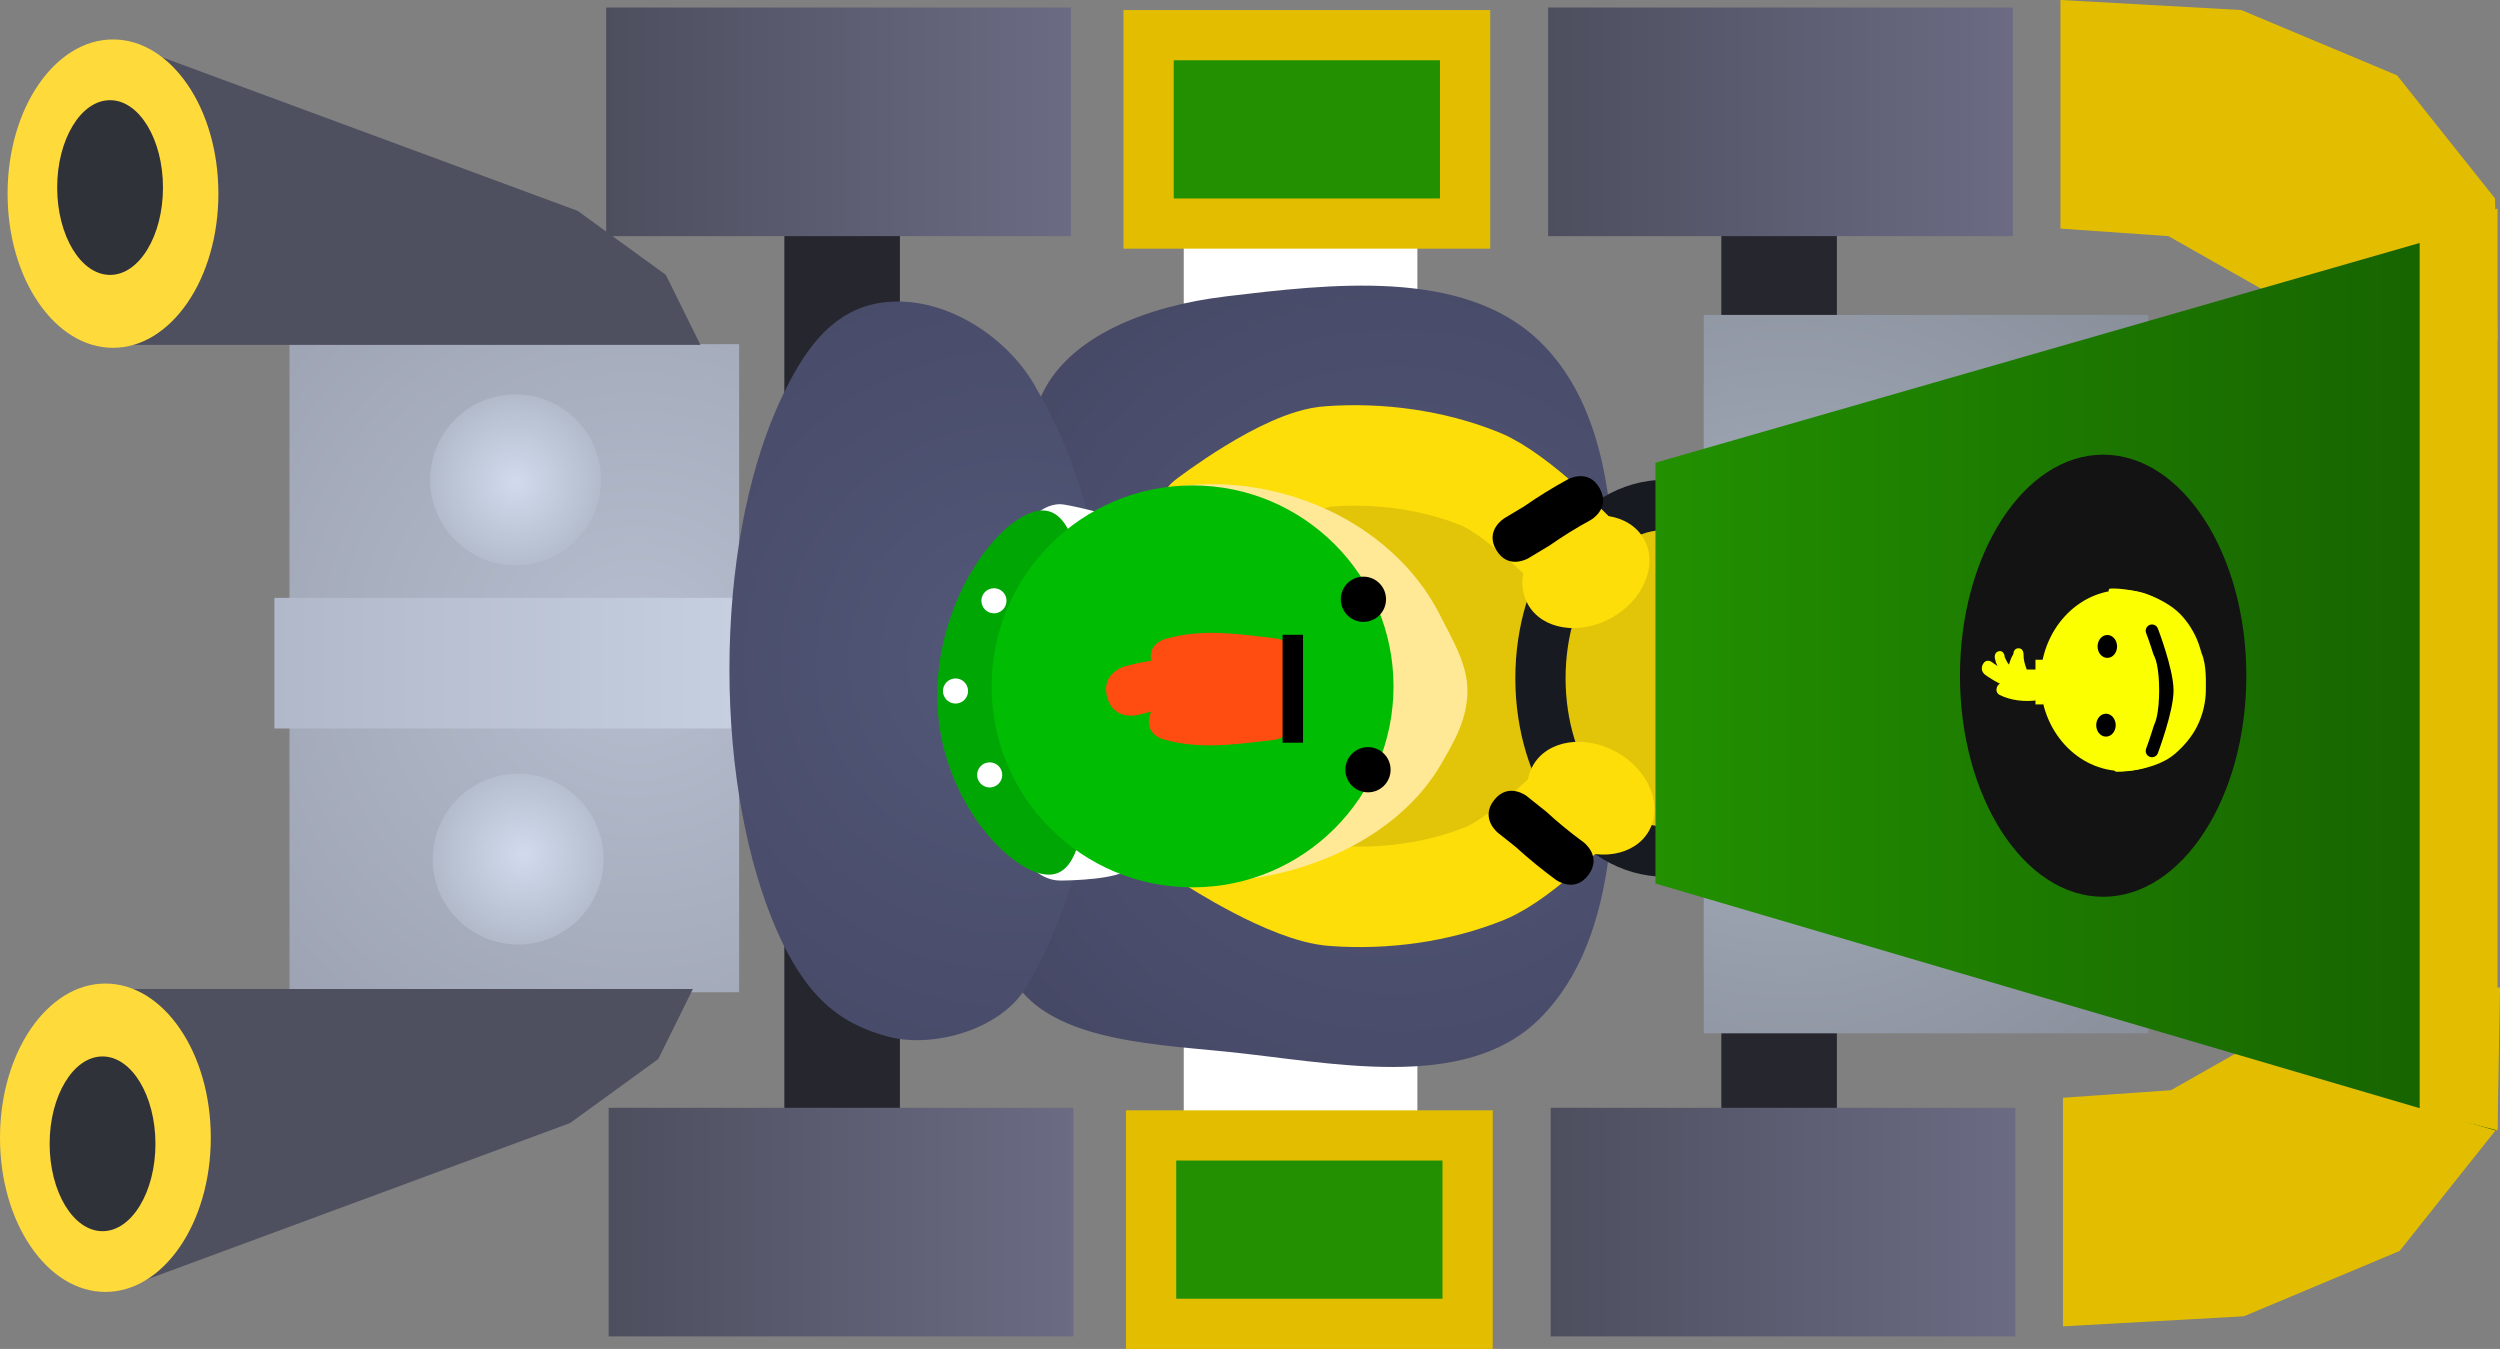 <svg version="1.1" xmlns="http://www.w3.org/2000/svg" xmlns:xlink="http://www.w3.org/1999/xlink" width="49.761" height="26.85" viewBox="0,0,49.761,26.85"><rect x="0" y="0" width="49.761" height="26.85" fill="#808080" stroke="none"/><defs><radialGradient cx="227.78" cy="179.574" r="11.126" gradientUnits="userSpaceOnUse" id="color-1"><stop offset="0" stop-color="#b6becf"/><stop offset="1" stop-color="#999fae"/></radialGradient><linearGradient x1="220.581" y1="178.475" x2="230.081" y2="178.475" gradientUnits="userSpaceOnUse" id="color-2"><stop offset="0" stop-color="#b1b8c9"/><stop offset="1" stop-color="#c6d0e1"/></linearGradient><radialGradient cx="242.893" cy="180.115" r="11.754" gradientUnits="userSpaceOnUse" id="color-3"><stop offset="0" stop-color="#535879"/><stop offset="1" stop-color="#434561"/></radialGradient><radialGradient cx="235.369" cy="179.727" r="11.614" gradientUnits="userSpaceOnUse" id="color-4"><stop offset="0" stop-color="#535879"/><stop offset="1" stop-color="#434561"/></radialGradient><radialGradient cx="250.73" cy="180.056" r="12.159" gradientUnits="userSpaceOnUse" id="color-5"><stop offset="0" stop-color="#a9b1c0"/><stop offset="1" stop-color="#828893"/></radialGradient><linearGradient x1="248.07" y1="180.027" x2="264.795" y2="180.027" gradientUnits="userSpaceOnUse" id="color-6"><stop offset="0" stop-color="#229000"/><stop offset="1" stop-color="#166000"/></linearGradient><linearGradient x1="227.234" y1="188.625" x2="236.484" y2="188.625" gradientUnits="userSpaceOnUse" id="color-7"><stop offset="0" stop-color="#4d4e5e"/><stop offset="1" stop-color="#6b6c84"/></linearGradient><linearGradient x1="245.984" y1="188.625" x2="255.234" y2="188.625" gradientUnits="userSpaceOnUse" id="color-8"><stop offset="0" stop-color="#4d4e5e"/><stop offset="1" stop-color="#6b6c84"/></linearGradient><linearGradient x1="227.184" y1="166.725" x2="236.434" y2="166.725" gradientUnits="userSpaceOnUse" id="color-9"><stop offset="0" stop-color="#4d4e5e"/><stop offset="1" stop-color="#6b6c84"/></linearGradient><linearGradient x1="245.934" y1="166.725" x2="255.184" y2="166.725" gradientUnits="userSpaceOnUse" id="color-10"><stop offset="0" stop-color="#4d4e5e"/><stop offset="1" stop-color="#6b6c84"/></linearGradient><radialGradient cx="225.531" cy="183.575" r="2.34" gradientUnits="userSpaceOnUse" id="color-11"><stop offset="0" stop-color="#d1dbed"/><stop offset="1" stop-color="#a9b1c0"/></radialGradient><radialGradient cx="225.381" cy="176.175" r="2.275" gradientUnits="userSpaceOnUse" id="color-12"><stop offset="0" stop-color="#d1dbed"/><stop offset="1" stop-color="#a9b1c0"/></radialGradient></defs><g transform="translate(-215.119,-166.575)"><g data-paper-data="{&quot;isPaintingLayer&quot;:true}" fill-rule="nonzero" stroke-linejoin="miter" stroke-miterlimit="10" stroke-dasharray="" stroke-dashoffset="0" style="mix-blend-mode: normal"><path d="M228.081,178.675h25v2.1h-25z" fill="#ffffff" stroke="none" stroke-width="0.884" stroke-linecap="butt"/><path d="M238.681,170.775h4.65v18.6h-4.65z" fill="#ffffff" stroke="none" stroke-width="1" stroke-linecap="butt"/><path d="M249.381,170.525h2.3v18.75h-2.3z" fill="#25262e" stroke="none" stroke-width="1" stroke-linecap="butt"/><path d="M230.731,170.525h2.3v18.75h-2.3z" fill="#25262e" stroke="none" stroke-width="1" stroke-linecap="butt"/><path d="M256.131,166.575l3.6,0.2l3.1,1.3l1.95,2.45l0.05,2.8l-4.7,-1l-1.85,-1.05l-2.15,-0.15z" fill="#e3be00" stroke="none" stroke-width="1" stroke-linecap="round"/><path d="M256.181,188.425l2.15,-0.15l1.85,-1.05l4.7,-1l-0.05,2.8l-1.95,2.45l-3.1,1.3l-3.6,0.2z" data-paper-data="{&quot;origPos&quot;:null}" fill="#e3be00" stroke="none" stroke-width="1" stroke-linecap="round"/><path d="M220.881,173.425h8.95v12.9h-8.95z" fill="url(#color-1)" stroke="none" stroke-width="1" stroke-linecap="butt"/><path d="M220.581,178.475h9.5v2.6h-9.5z" fill="url(#color-2)" stroke="none" stroke-width="1" stroke-linecap="butt"/><g stroke="none" stroke-width="1.59" stroke-linecap="round"><path d="M239.504,172.476c2.083,-0.248 4.723,-0.571 6.242,0.875c1.616,1.546 1.52,4.256 1.511,6.441c0.009,2.43 0.186,5.41 -1.511,7.077c-1.493,1.461 -4.163,0.843 -6.242,0.636c-1.589,-0.159 -3.758,-0.242 -4.333,-1.67c-0.817,-1.84 0.975,-3.896 1.113,-5.884c0.126,-1.803 -1.234,-3.745 -0.477,-5.407c0.522,-1.306 2.23,-1.892 3.697,-2.067z" fill="url(#color-3)"/><path d="M232.819,172.583c1.18,-0.089 2.414,0.748 2.942,1.749c1.019,1.722 1.42,3.828 1.352,5.805c-0.073,2.107 -0.525,4.327 -1.59,6.123c-0.52,0.817 -1.827,1.177 -2.704,0.954c-1.002,-0.256 -1.673,-0.819 -2.249,-2.144c-0.576,-1.325 -0.932,-3.154 -0.932,-5.172c0,-2.018 0.356,-3.847 0.932,-5.172c0.576,-1.325 1.217,-2.066 2.249,-2.144z" fill="url(#color-4)"/></g><path d="M249.031,172.843h8.85v14.3h-8.85z" fill="url(#color-5)" stroke="none" stroke-width="1.147" stroke-linecap="butt"/><path d="M247.161,180.082c0,1.988 -1.552,3.467 -3.467,3.467c-0.408,0 -2.285,-0.067 -2.887,-0.192c-2.222,-0.461 -3.913,-1.71 -3.913,-3.274c0,-1.489 1.274,-2.639 3.455,-3.055c0.423,-0.081 1.318,-0.961 2.089,-0.958c0.56,0.002 4.723,2.025 4.723,4.013z" fill="#e2c509" stroke="none" stroke-width="0" stroke-linecap="butt"/><path d="M248.256,176.625c0.683,0 1.302,0.387 1.75,1.011c0.448,0.625 0.725,1.487 0.725,2.439c0,0.952 -0.277,1.814 -0.725,2.439c-0.448,0.624 -1.067,1.011 -1.75,1.011c-0.683,0 -1.302,-0.387 -1.75,-1.011c-0.448,-0.625 -0.725,-1.487 -0.725,-2.439c0,-0.952 0.277,-1.814 0.725,-2.439c0.448,-0.624 1.067,-1.011 1.75,-1.011z" fill="#e2c509" stroke="#181a22" stroke-width="1" stroke-linecap="butt"/><path d="M248.07,175.785l16.724,-4.809v18.102l-16.724,-4.917z" data-paper-data="{&quot;origPos&quot;:null}" fill="url(#color-6)" stroke="none" stroke-width="0.54" stroke-linecap="butt"/><path d="M256.981,175.625c0.786,0 1.499,0.493 2.015,1.29c0.516,0.796 0.835,1.896 0.835,3.11c0,1.214 -0.319,2.314 -0.835,3.11c-0.516,0.797 -1.229,1.29 -2.015,1.29c-0.786,0 -1.499,-0.493 -2.015,-1.29c-0.516,-0.796 -0.835,-1.896 -0.835,-3.11c0,-1.214 0.319,-2.314 0.835,-3.11c0.516,-0.797 1.229,-1.29 2.015,-1.29z" fill="#131313" stroke="none" stroke-width="1" stroke-linecap="butt"/><g data-paper-data="{&quot;origPos&quot;:null}"><path d="M227.234,188.625h9.25v4.55h-9.25z" fill="url(#color-7)" stroke="none" stroke-width="1.062" stroke-linecap="butt"/><path d="M245.984,188.625h9.25v4.55h-9.25z" fill="url(#color-8)" stroke="none" stroke-width="1.062" stroke-linecap="butt"/><path d="M238.031,189.175h6.3v3.75h-6.3z" fill="#229000" stroke="#e3be00" stroke-width="1" stroke-linecap="round"/></g><g data-paper-data="{&quot;origPos&quot;:null}"><path d="M227.184,166.725h9.25v4.55h-9.25z" fill="url(#color-9)" stroke="none" stroke-width="1.062" stroke-linecap="butt"/><path d="M245.934,166.725h9.25v4.55h-9.25z" fill="url(#color-10)" stroke="none" stroke-width="1.062" stroke-linecap="butt"/><path d="M237.981,167.275h6.3v3.75h-6.3z" data-paper-data="{&quot;origPos&quot;:null}" fill="#229000" stroke="#e3be00" stroke-width="1" stroke-linecap="round"/></g><g stroke="none"><path d="M217.599,167.439l9.018,3.333l1.754,1.273l0.689,1.394h-11.461z" fill="#4e4f5f" stroke-width="1.232" stroke-linecap="round"/><path d="M215.884,172.598c-0.381,-0.555 -0.614,-1.322 -0.614,-2.169c0,-0.847 0.234,-1.614 0.614,-2.169c0.381,-0.556 0.905,-0.9 1.484,-0.9c0.578,0 1.103,0.343 1.484,0.9c0.381,0.555 0.614,1.322 0.614,2.169c0,0.847 -0.234,1.614 -0.614,2.169c-0.381,0.556 -0.905,0.9 -1.484,0.9c-0.579,0 -1.103,-0.343 -1.484,-0.9z" fill="#ffda3b" stroke-width="2.387" stroke-linecap="butt"/><path d="M216.566,171.537c-0.19,-0.314 -0.309,-0.749 -0.309,-1.229c0,-0.48 0.118,-0.915 0.309,-1.229c0.19,-0.315 0.453,-0.51 0.744,-0.51c0.291,0 0.553,0.195 0.744,0.51c0.19,0.314 0.309,0.749 0.309,1.229c0,0.48 -0.118,0.915 -0.309,1.229c-0.19,0.315 -0.453,0.51 -0.744,0.51c-0.291,0 -0.553,-0.195 -0.744,-0.51z" fill="#30323a" stroke-width="1.197" stroke-linecap="butt"/></g><g stroke="none"><path d="M217.449,186.261h11.461l-0.689,1.394l-1.754,1.273l-9.018,3.333z" fill="#4e4f5f" stroke-width="1.232" stroke-linecap="round"/><path d="M217.217,186.152c0.578,0 1.103,0.343 1.484,0.9c0.381,0.555 0.614,1.322 0.614,2.169c0,0.847 -0.234,1.614 -0.614,2.169c-0.381,0.556 -0.905,0.9 -1.484,0.9c-0.579,0 -1.103,-0.343 -1.484,-0.9c-0.381,-0.555 -0.614,-1.322 -0.614,-2.169c0,-0.847 0.234,-1.614 0.614,-2.169c0.381,-0.556 0.905,-0.9 1.484,-0.9z" fill="#ffda3b" stroke-width="2.387" stroke-linecap="butt"/><path d="M217.16,187.603c0.291,0 0.553,0.195 0.744,0.51c0.19,0.314 0.309,0.749 0.309,1.229c0,0.48 -0.118,0.915 -0.309,1.229c-0.19,0.315 -0.453,0.51 -0.744,0.51c-0.291,0 -0.553,-0.195 -0.744,-0.51c-0.19,-0.314 -0.309,-0.749 -0.309,-1.229c0,-0.48 0.118,-0.915 0.309,-1.229c0.19,-0.315 0.453,-0.51 0.744,-0.51z" fill="#30323a" stroke-width="1.197" stroke-linecap="butt"/></g><path d="M225.431,181.975c0.469,0 0.894,0.19 1.202,0.498c0.308,0.308 0.498,0.733 0.498,1.202c0,0.469 -0.19,0.894 -0.498,1.202c-0.308,0.308 -0.733,0.498 -1.202,0.498c-0.469,0 -0.894,-0.19 -1.202,-0.498c-0.308,-0.308 -0.498,-0.733 -0.498,-1.202c0,-0.469 0.19,-0.894 0.498,-1.202c0.308,-0.308 0.733,-0.498 1.202,-0.498z" fill="url(#color-11)" stroke="none" stroke-width="1" stroke-linecap="butt"/><path d="M225.381,174.425c0.469,0 0.894,0.19 1.202,0.498c0.308,0.308 0.498,0.733 0.498,1.202c0,0.469 -0.19,0.894 -0.498,1.202c-0.308,0.308 -0.733,0.498 -1.202,0.498c-0.469,0 -0.894,-0.19 -1.202,-0.498c-0.308,-0.308 -0.498,-0.733 -0.498,-1.202c0,-0.469 0.19,-0.894 0.498,-1.202c0.308,-0.308 0.733,-0.498 1.202,-0.498z" fill="url(#color-12)" stroke="none" stroke-width="1" stroke-linecap="butt"/><path d="M263.281,171.375l1.55,-0.65v18.35l-1.55,-0.4z" fill="#e3be00" stroke="none" stroke-width="1" stroke-linecap="round"/><g stroke="none" stroke-linecap="butt"><path d="M237.745,180.443c0,1.562 0.379,2.823 -0.153,3.42c-0.189,0.212 -1.148,0.239 -1.368,0.239c-0.84,0 -1.521,-1.542 -1.521,-3.659c0,-2.117 0.681,-3.833 1.521,-3.833c0.129,0 1.005,0.207 1.124,0.284c0.659,0.42 0.396,1.758 0.396,3.55z" fill="#ffffff" stroke-width="0"/><path d="M235.87,176.735c0.748,0 0.917,1.651 0.917,3.688c0,2.037 -0.044,3.562 -0.792,3.562c-0.748,0 -2.221,-1.526 -2.221,-3.562c0,-2.037 1.348,-3.688 2.096,-3.688z" fill="#00a603" stroke-width="0"/><path d="M235.828,179.235c0,-0.138 0.112,-0.25 0.25,-0.25c0.138,0 0.25,0.112 0.25,0.25c0,0.138 -0.112,0.25 -0.25,0.25c-0.138,0 -0.25,-0.112 -0.25,-0.25z" fill="#ffffff" stroke-width="0.5"/><path d="M235.87,181.276c0,-0.138 0.112,-0.25 0.25,-0.25c0.138,0 0.25,0.112 0.25,0.25c0,0.138 -0.112,0.25 -0.25,0.25c-0.138,0 -0.25,-0.112 -0.25,-0.25z" fill="#ffffff" stroke-width="0.5"/><path d="M234.568,181.999c0,-0.138 0.112,-0.25 0.25,-0.25c0.138,0 0.25,0.112 0.25,0.25c0,0.138 -0.112,0.25 -0.25,0.25c-0.138,0 -0.25,-0.112 -0.25,-0.25z" fill="#ffffff" stroke-width="0.5"/><path d="M233.888,180.329c0,-0.138 0.112,-0.25 0.25,-0.25c0.138,0 0.25,0.112 0.25,0.25c0,0.138 -0.112,0.25 -0.25,0.25c-0.138,0 -0.25,-0.112 -0.25,-0.25z" fill="#ffffff" stroke-width="0.5"/><path d="M234.653,178.533c0,-0.138 0.112,-0.25 0.25,-0.25c0.138,0 0.25,0.112 0.25,0.25c0,0.138 -0.112,0.25 -0.25,0.25c-0.138,0 -0.25,-0.112 -0.25,-0.25z" fill="#ffffff" stroke-width="0.5"/><path d="M235.662,179.985c0,-0.138 0.112,-0.25 0.25,-0.25c0.138,0 0.25,0.112 0.25,0.25c0,0.138 -0.112,0.25 -0.25,0.25c-0.138,0 -0.25,-0.112 -0.25,-0.25z" fill="#ffffff" stroke-width="0.5"/></g><path d="M246.631,182.408c0,0 -1.181,1.237 -1.95,1.55c-0.944,0.383 -2.011,0.521 -3,0.45c-0.877,-0.048 -2.45,-1.073 -2.45,-1.073" data-paper-data="{&quot;origPos&quot;:null}" fill="none" stroke="#fdde09" stroke-width="2" stroke-linecap="round"/><path d="M239.131,176.913c0,0 1.573,-1.207 2.45,-1.255c0.989,-0.071 2.056,0.067 3,0.45c0.769,0.313 1.95,1.55 1.95,1.55" data-paper-data="{&quot;origPos&quot;:null}" fill="none" stroke="#fdde09" stroke-width="2" stroke-linecap="round"/><path d="M247.301,181.547c0.319,0.179 0.55,0.444 0.666,0.728c0.116,0.283 0.116,0.585 -0.026,0.837c-0.142,0.253 -0.4,0.409 -0.702,0.457c-0.302,0.048 -0.648,-0.012 -0.968,-0.191c-0.319,-0.179 -0.55,-0.444 -0.666,-0.728c-0.116,-0.283 -0.116,-0.585 0.026,-0.837c0.142,-0.253 0.4,-0.409 0.702,-0.457c0.302,-0.048 0.648,0.012 0.968,0.191z" fill="#fdde09" stroke="none" stroke-width="1.025" stroke-linecap="butt"/><path d="M246.233,179.061c-0.302,-0.048 -0.56,-0.204 -0.702,-0.457c-0.142,-0.253 -0.142,-0.554 -0.026,-0.837c0.116,-0.283 0.347,-0.548 0.666,-0.728c0.319,-0.179 0.665,-0.239 0.968,-0.191c0.302,0.048 0.56,0.204 0.702,0.457c0.142,0.253 0.142,0.554 0.026,0.837c-0.116,0.283 -0.347,0.548 -0.666,0.728c-0.319,0.179 -0.665,0.239 -0.968,0.191z" fill="#fdde09" stroke="none" stroke-width="1.025" stroke-linecap="butt"/><path d="M234.947,180.322c0,-2.439 1.856,-4.109 4.295,-4.109c1.9,0 3.74,1.013 4.543,2.613c0.228,0.454 0.542,0.956 0.542,1.495c0,0.568 -0.259,1.004 -0.517,1.452c-0.848,1.474 -2.775,2.349 -4.646,2.349c-2.439,0 -4.218,-1.362 -4.218,-3.801z" fill="#ffe997" stroke="none" stroke-width="0" stroke-linecap="butt"/><path d="M234.856,180.237c0,-2.209 1.791,-4 4,-4c2.209,0 4,1.791 4,4c0,2.209 -1.791,4 -4,4c-2.209,0 -4,-1.791 -4,-4z" fill="#00bc02" stroke="none" stroke-width="0" stroke-linecap="butt"/><path d="M241.807,178.503c0,-0.249 0.201,-0.45 0.45,-0.45c0.249,0 0.45,0.201 0.45,0.45c0,0.249 -0.201,0.45 -0.45,0.45c-0.249,0 -0.45,-0.201 -0.45,-0.45z" fill="#000000" stroke="none" stroke-width="0" stroke-linecap="butt"/><path d="M242.348,181.446c0.249,0 0.45,0.201 0.45,0.45c0,0.249 -0.201,0.45 -0.45,0.45c-0.249,0 -0.45,-0.201 -0.45,-0.45c0,-0.249 0.201,-0.45 0.45,-0.45z" data-paper-data="{&quot;index&quot;:null}" fill="#000000" stroke="none" stroke-width="0" stroke-linecap="butt"/><path d="M244.904,177.527c-0.239,-0.398 0.159,-0.637 0.159,-0.637l0.39,-0.234c0.282,-0.197 0.577,-0.378 0.879,-0.543c0,0 0.408,-0.222 0.63,0.185c0.222,0.408 -0.185,0.63 -0.185,0.63c-0.282,0.153 -0.555,0.323 -0.818,0.507l-0.418,0.251c0,0 -0.398,0.239 -0.637,-0.159z" fill="#000000" stroke="none" stroke-width="0.5" stroke-linecap="butt"/><path d="M245.512,182.424l0.381,0.304c0.236,0.217 0.485,0.421 0.744,0.61c0,0 0.375,0.274 0.101,0.649c-0.274,0.375 -0.649,0.101 -0.649,0.101c-0.278,-0.204 -0.545,-0.422 -0.799,-0.654l-0.356,-0.283c0,0 -0.363,-0.289 -0.074,-0.653c0.289,-0.363 0.653,-0.074 0.653,-0.074z" data-paper-data="{&quot;index&quot;:null}" fill="#000000" stroke="none" stroke-width="0.5" stroke-linecap="butt"/><path d="M237.154,180.442c-0.121,-0.485 0.364,-0.606 0.364,-0.606l0.235,-0.059c0.908,-0.197 1.751,-0.055 2.664,0.047c0,0 0.497,0.055 0.442,0.552c-0.055,0.497 -0.552,0.442 -0.552,0.442c-0.793,-0.088 -1.551,-0.244 -2.336,-0.064l-0.209,0.053c0,0 -0.485,0.121 -0.606,-0.364z" fill="#ff4d12" stroke="none" stroke-width="0.5" stroke-linecap="butt"/><path d="M238.038,179.754c-0.092,-0.369 0.277,-0.462 0.277,-0.462l0.179,-0.045c0.691,-0.15 1.334,-0.042 2.029,0.036c0,0 0.378,0.042 0.336,0.42c-0.042,0.378 -0.42,0.336 -0.42,0.336c-0.604,-0.067 -1.181,-0.186 -1.779,-0.049l-0.159,0.04c0,0 -0.369,0.092 -0.462,-0.277z" fill="#ff4d12" stroke="none" stroke-width="0.5" stroke-linecap="butt"/><path d="M238.463,180.554l0.159,0.04c0.598,0.137 1.176,0.018 1.779,-0.049c0,0 0.378,-0.042 0.42,0.336c0.042,0.378 -0.336,0.42 -0.336,0.42c-0.695,0.077 -1.337,0.185 -2.029,0.036l-0.179,-0.045c0,0 -0.369,-0.092 -0.277,-0.462c0.092,-0.369 0.462,-0.277 0.462,-0.277z" data-paper-data="{&quot;index&quot;:null}" fill="#ff4d12" stroke="none" stroke-width="0.5" stroke-linecap="butt"/><path d="M240.648,181.358v-2.148h0.407v2.148z" fill="#000000" stroke="none" stroke-width="0" stroke-linecap="butt"/><g><path d="M257.373,181.923c-0.906,0 -1.64,-0.807 -1.64,-1.802c0,-0.995 0.734,-1.802 1.64,-1.802c0.906,0 1.528,0.817 1.528,1.812c0,0.995 -0.622,1.791 -1.528,1.791z" fill="#fbff00" stroke="none" stroke-width="0" stroke-linecap="butt"/><path d="M259.025,180.315c0,0.22 -0.057,0.489 -0.178,0.725c-0.109,0.214 -0.273,0.4 -0.445,0.546c-0.336,0.285 -0.916,0.351 -1.145,0.351c-0.212,0 0.255,-0.601 0.198,-0.733c-0.062,-0.143 -0.162,-0.354 -0.258,-0.561c-0.053,-0.115 -0.055,-0.228 -0.055,-0.328c0,-0.08 -0.015,-0.194 0.016,-0.29c0.074,-0.225 0.243,-0.447 0.304,-0.598c0.095,-0.234 -0.465,-1.045 -0.358,-1.132c0.016,-0.013 0.314,-0.014 0.645,0.078c0.245,0.068 0.507,0.2 0.685,0.35c0.186,0.156 0.326,0.379 0.407,0.563c0.061,0.138 0.085,0.257 0.1,0.293c0.103,0.237 0.083,0.606 0.083,0.735z" fill="#fbff00" stroke="none" stroke-width="0" stroke-linecap="butt"/><path d="M257.37,179.932c0.045,0 0.045,0.047 0.045,0.047l-0.001,0.019c0.009,0.047 0.016,0.089 0.034,0.133c0,0 0.017,0.044 -0.025,0.061c-0.042,0.018 -0.059,-0.026 -0.059,-0.026c-0.019,-0.05 -0.028,-0.097 -0.038,-0.15l-0.001,-0.038c0,0 0,-0.047 0.045,-0.047z" fill="#fbff00" stroke="none" stroke-width="0.5" stroke-linecap="butt"/><path d="M257.35,180.704c-0.045,0.005 -0.049,-0.042 -0.049,-0.042l-0.001,-0.009c-0.01,-0.106 0.005,-0.162 0.057,-0.253c0,0 0.023,-0.04 0.062,-0.016c0.039,0.024 0.015,0.065 0.015,0.065c-0.044,0.076 -0.053,0.106 -0.045,0.194l0.001,0.009c0,0 0.005,0.047 -0.04,0.052z" fill="#fbff00" stroke="none" stroke-width="0.5" stroke-linecap="butt"/><path d="M258.02,181.136l0.245,0.175l-0.315,-0.002z" fill="#fbff00" stroke="#ffffff" stroke-width="0" stroke-linecap="round"/><path d="M257.993,179.139l0.225,-0.001l-0.175,0.125z" data-paper-data="{&quot;index&quot;:null}" fill="#fbff00" stroke="#ffffff" stroke-width="0" stroke-linecap="round"/><path d="M257.953,179.13c0,0 0.304,0.787 0.304,1.191c0,0.393 -0.304,1.201 -0.304,1.201" fill="none" stroke="#000000" stroke-width="0.25" stroke-linecap="round"/><path d="M257.037,181.237c-0.107,0 -0.194,-0.102 -0.194,-0.228c0,-0.126 0.087,-0.228 0.194,-0.228c0.107,0 0.194,0.102 0.194,0.228c0,0.126 -0.087,0.228 -0.194,0.228z" fill="#000000" stroke="none" stroke-width="0" stroke-linecap="butt"/><path d="M257.064,179.67c-0.107,0 -0.194,-0.102 -0.194,-0.228c0,-0.126 0.087,-0.228 0.194,-0.228c0.107,0 0.194,0.102 0.194,0.228c0,0.126 -0.087,0.228 -0.194,0.228z" fill="#000000" stroke="none" stroke-width="0" stroke-linecap="butt"/><path d="M255.297,179.478c0.099,0 0.099,0.116 0.099,0.116c-0.001,0.117 0.025,0.201 0.064,0.307l0,0.001c0.071,0.002 0.139,-0.001 0.197,-0.001c0,0 0.099,0 0.099,0.116c0,0.052 -0.02,0.081 -0.042,0.097c0.012,0.021 0.02,0.049 0.02,0.087c0,0.097 -0.055,0.131 -0.092,0.142l0.026,0.171c-0.243,0.034 -0.523,0.006 -0.749,-0.107c0,0 -0.091,-0.046 -0.052,-0.153c0.015,-0.042 0.039,-0.061 0.062,-0.068c-0.08,-0.04 -0.159,-0.086 -0.238,-0.139l-0.062,-0.044c0,0 -0.108,-0.076 -0.043,-0.203c0.065,-0.127 0.173,-0.051 0.173,-0.051l0.058,0.041c0.021,0.014 0.042,0.028 0.063,0.041c-0.011,-0.022 -0.021,-0.045 -0.032,-0.066l-0.022,-0.086c0,0 -0.024,-0.113 0.072,-0.141c0.096,-0.028 0.12,0.085 0.12,0.085l0.002,0.027c0.014,0.03 0.054,0.124 0.084,0.15c0.001,0.001 0.002,0.002 0.003,0.003c0.025,-0.084 0.047,-0.148 0.088,-0.21c0,-0.039 0.012,-0.065 0.028,-0.082c0.015,-0.018 0.037,-0.032 0.072,-0.032z" fill="#fbff00" stroke="none" stroke-width="0.5" stroke-linecap="butt"/><path d="M255.79,180.596h-0.156v-0.889h0.156z" fill="#fbff00" stroke="none" stroke-width="0" stroke-linecap="butt"/><path d="M258.033,181.015c-0.083,-0.055 -0.126,-0.146 -0.146,-0.254c-0.043,-0.223 0.011,-0.519 0.01,-0.727c-0.001,-0.137 -0.063,-0.388 0.147,-0.388c0.267,0 0.171,0.837 0.152,0.978c-0.01,0.069 0.031,0.261 -0.026,0.299z" fill="#000000" stroke="none" stroke-width="0.5" stroke-linecap="butt"/><path d="M257.944,179.588c0.084,0 0.152,0.326 0.152,0.728c0,0.402 -0.068,0.728 -0.152,0.728c-0.084,0 -0.152,-0.326 -0.152,-0.728c0,-0.402 0.068,-0.728 0.152,-0.728z" fill="#fbff00" stroke="none" stroke-width="0" stroke-linecap="butt"/></g></g></g></svg>